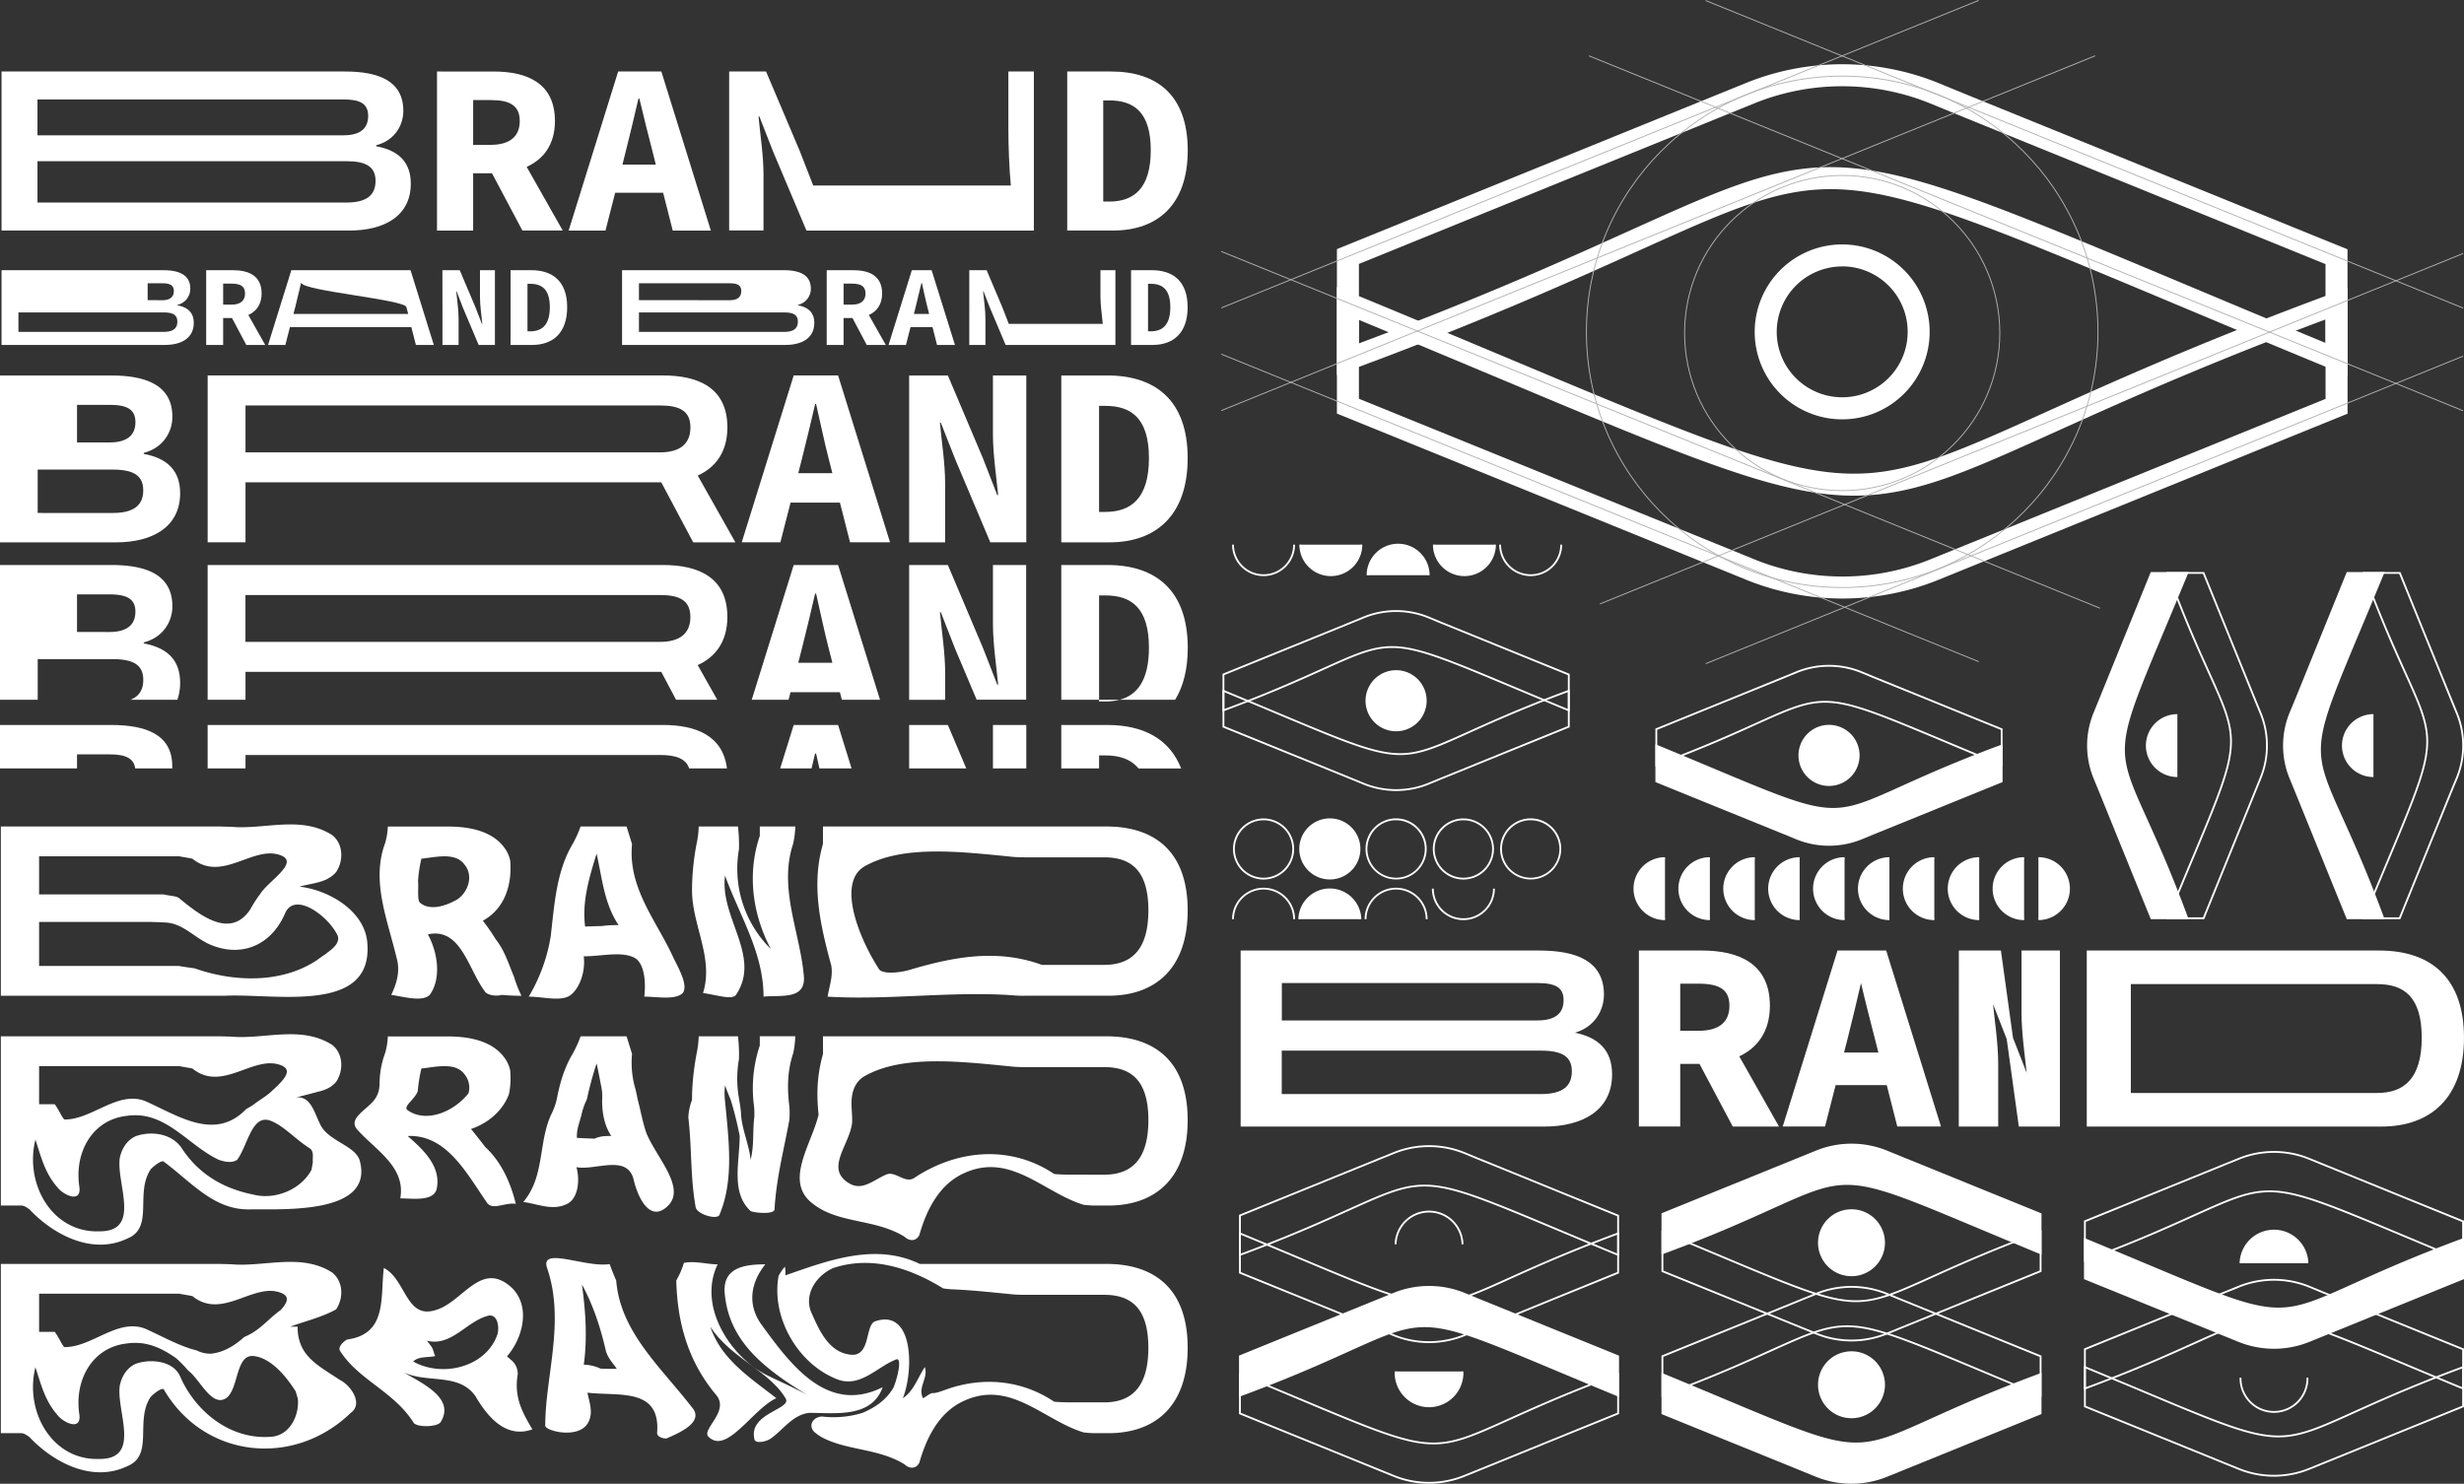 <svg xmlns="http://www.w3.org/2000/svg" viewBox="0 0 1343.58 809.24"><rect x="0" y="0" width="1343.58" height="809.24" fill="#333333" stroke="none"/><title>branding0</title><g id="Capa_2" data-name="Capa 2"><g id="Branding"><path d="M677,518.92h162.3c19.74,0,34.8,5.4,34.8,23.53,0,8.53-5.08,17.62-16.24,20.54v.58c13.57,2.5,20.69,9.66,20.69,22.36,0,19.34-15.85,28-36.54,28H677Zm161.31,38.13c10.43,0,14.79-4.4,14.79-11.58s-4.64-9.82-14.63-9.82h-140v21.4Zm2,40.15c11.7,0,17.29-4.24,17.29-12.9,0-8.34-5.47-11.78-17.29-11.78H698.42V597.2Z" fill="#fff" stroke="#fff" stroke-miterlimit="10"/><path d="M947.7,575.9c10.12-4.54,16.89-13.41,16.89-27.38,0-22.6-16.53-29.61-36.66-29.61H894.16v95H915.7V579.74H927l18.15,34.19h24.06Zm-32-39.9h10.49c11.26,0,17.34,3.12,17.34,12.52s-6.08,14.17-17.34,14.17H915.7Z" fill="#fff" stroke="#fff" stroke-miterlimit="10"/><path d="M1028.14,518.91h-25.8l-29.57,95h22l5.79-22.6h28.64l5.75,22.6h22.76Zm-23.25,55.65,2.23-8.75c2.39-9.48,5.06-20.62,7.37-30.62h.56c2.31,10,5.19,21.14,7.62,30.62l2.23,8.75Z" fill="#fff" stroke="#fff" stroke-miterlimit="10"/><path d="M1068.63,518.92h22l6.54,47.23,8.14,20.88h.5c-1-10-3-23.32-3-34.53V518.92h19.93v95h-21.47l-6.55-47.33-8.13-20.78h-.5c1,10.51,3,23.24,3,34.41v33.7h-20.5Z" fill="#fff" stroke="#fff" stroke-miterlimit="10"/><path d="M1138.38,518.92h159c27.56,0,45.69,14.43,45.69,47.06s-18.13,47.94-44.48,47.94H1138.38Zm157.82,77.69c14.78,0,24.83-7.9,24.83-30.63s-10-29.75-24.83-29.75H1161.41v60.38Z" fill="#fff" stroke="#fff" stroke-miterlimit="10"/><path d="M1073.37,58.48,1274.06,140v56C919.11,49.59,1049.66,79.74,735,195.92v-56L933.29,59.36l20.89-8.48a133.61,133.61,0,0,1,100.65,0Z" fill="none" stroke="#fff" stroke-miterlimit="10" stroke-width="12"/><path d="M935.66,303,735,221.51v-56c355,146.41,224.4,116.26,539.09.08v56l-198.32,80.55-20.89,8.48a133.58,133.58,0,0,1-100.64-.05Z" fill="none" stroke="#fff" stroke-miterlimit="10" stroke-width="12"/><path d="M1004.52,145.28A35.7,35.7,0,1,1,968.82,181a35.73,35.73,0,0,1,35.7-35.69m0-12A47.7,47.7,0,1,0,1052.21,181a47.7,47.7,0,0,0-47.69-47.69Z" fill="#fff"/><path d="M785.32,339.39l70.11,28.48v19.56c-124-51.15-78.39-40.61-188.32,0V367.84l69.28-28.14,7.3-3a46.7,46.7,0,0,1,35.16,0Z" fill="none" stroke="#fff" stroke-miterlimit="10"/><path d="M737.22,424.82l-70.11-28.48V376.78c124,51.15,78.39,40.61,188.32,0v19.56l-69.28,28.14-7.3,3a46.68,46.68,0,0,1-35.15,0Z" fill="none" stroke="#fff" stroke-miterlimit="10"/><circle cx="761.27" cy="382.18" r="16.16" fill="#fff"/><path d="M761.27,366.52a15.66,15.66,0,1,1-15.66,15.66,15.68,15.68,0,0,1,15.66-15.66m0-1a16.66,16.66,0,1,0,16.66,16.66,16.66,16.66,0,0,0-16.66-16.66Z" fill="#fff"/><path d="M761.27,447.38A15.66,15.66,0,1,1,745.61,463a15.68,15.68,0,0,1,15.66-15.66m0-1A16.66,16.66,0,1,0,777.93,463a16.66,16.66,0,0,0-16.66-16.66Z" fill="#fff"/><path d="M798,447.38A15.66,15.66,0,1,1,782.3,463,15.68,15.68,0,0,1,798,447.38m0-1A16.66,16.66,0,1,0,814.62,463,16.66,16.66,0,0,0,798,446.38Z" fill="#fff"/><path d="M834.65,447.38A15.66,15.66,0,1,1,819,463a15.68,15.68,0,0,1,15.66-15.66m0-1A16.66,16.66,0,1,0,851.31,463a16.66,16.66,0,0,0-16.66-16.66Z" fill="#fff"/><circle cx="725.14" cy="463.04" r="16.16" fill="#fff"/><path d="M725.14,447.38A15.66,15.66,0,1,1,709.47,463a15.68,15.68,0,0,1,15.67-15.66m0-1A16.66,16.66,0,1,0,741.8,463a16.66,16.66,0,0,0-16.66-16.66Z" fill="#fff"/><path d="M689,447.38A15.66,15.66,0,1,1,673.34,463,15.68,15.68,0,0,1,689,447.38m0-1A16.66,16.66,0,1,0,705.66,463,16.66,16.66,0,0,0,689,446.38Z" fill="#fff"/><path d="M744.61,501.33a16.66,16.66,0,1,1,33.32,0" fill="none" stroke="#fff" stroke-miterlimit="10"/><path d="M814.62,484.67a16.66,16.66,0,1,1-33.32,0" fill="none" stroke="#fff" stroke-miterlimit="10"/><path d="M708.47,501.33a16.67,16.67,0,0,1,33.33,0" fill="#fff" stroke="#fff" stroke-miterlimit="10"/><path d="M672.34,501.33a16.66,16.66,0,1,1,33.32,0" fill="none" stroke="#fff" stroke-miterlimit="10"/><path d="M745.72,313.71a16.66,16.66,0,0,1,33.32,0" fill="#fff" stroke="#fff" stroke-miterlimit="10"/><path d="M742.35,297.05a16.66,16.66,0,1,1-33.32,0" fill="#fff" stroke="#fff" stroke-miterlimit="10"/><path d="M705.66,297.05a16.66,16.66,0,1,1-33.32,0" fill="none" stroke="#fff" stroke-miterlimit="10"/><path d="M815.18,297.05a16.66,16.66,0,1,1-33.32,0" fill="#fff" stroke="#fff" stroke-miterlimit="10"/><path d="M851.31,297.05a16.66,16.66,0,0,1-33.32,0" fill="none" stroke="#fff" stroke-miterlimit="10"/><path d="M1021.37,369.25l70.11,28.48v19.56c-124-51.15-78.39-40.61-188.32,0V397.7l69.28-28.14,7.3-3a46.7,46.7,0,0,1,35.16,0Z" fill="none" stroke="#fff" stroke-miterlimit="10"/><path d="M973.27,454.68,903.16,426.2V406.64c124,51.15,78.39,40.61,188.32,0v19.56l-69.28,28.14-7.3,3a46.68,46.68,0,0,1-35.15,0Z" fill="#fff" stroke="#fff" stroke-miterlimit="10"/><circle cx="997.32" cy="412.04" r="16.16" fill="#fff"/><path d="M997.32,396.38A15.66,15.66,0,1,1,981.66,412a15.68,15.68,0,0,1,15.66-15.66m0-1A16.66,16.66,0,1,0,1014,412a16.66,16.66,0,0,0-16.66-16.66Z" fill="#fff"/><path d="M1230.07,430.69l-28.48,70.11H1182c51.15-124,40.61-78.39,0-188.32h19.56l28.14,69.28,3,7.3a46.68,46.68,0,0,1,0,35.15Z" fill="none" stroke="#fff" stroke-miterlimit="10"/><path d="M1144.64,382.59l28.48-70.11h19.56c-51.14,124-40.61,78.39,0,188.32h-19.56L1145,431.52l-3-7.3a46.66,46.66,0,0,1,0-35.16Z" fill="#fff" stroke="#fff" stroke-miterlimit="10"/><path d="M1187.28,423.3a16.66,16.66,0,0,1,0-33.32" fill="#fff" stroke="#fff" stroke-miterlimit="10"/><path d="M1337,430.69l-28.48,70.11H1289c51.15-124,40.62-78.39,0-188.32h19.57l28.13,69.28,3,7.3a46.68,46.68,0,0,1,0,35.15Z" fill="none" stroke="#fff" stroke-miterlimit="10"/><path d="M1251.56,382.59,1280,312.48h19.56c-51.14,124-40.61,78.39,0,188.32H1280l-28.14-69.28-3-7.3a46.66,46.66,0,0,1,0-35.16Z" fill="#fff" stroke="#fff" stroke-miterlimit="10"/><path d="M1294.2,423.3a16.66,16.66,0,0,1,0-33.32" fill="#fff" stroke="#fff" stroke-miterlimit="10"/><path d="M805.56,631.77,882.33,663v21.42c-135.77-56-85.83-44.47-206.21,0V662.92L752,632.1l8-3.24a51.09,51.09,0,0,1,38.5,0Z" fill="none" stroke="#fff" stroke-miterlimit="10"/><path d="M752.89,725.31l-76.77-31.18V672.71c135.78,56,85.84,44.47,206.21,0v21.42L806.47,725l-8,3.24a51.14,51.14,0,0,1-38.5,0Z" fill="none" stroke="#fff" stroke-miterlimit="10"/><path d="M761,678.62a18.25,18.25,0,0,1,36.49,0" fill="none" stroke="#fff" stroke-miterlimit="10"/><path d="M1035.94,630.93l76.76,31.19v21.42c-135.77-56-85.83-44.47-206.21,0V662.08l75.86-30.81,8-3.24a51,51,0,0,1,38.5,0Z" fill="#fff" stroke="#fff" stroke-miterlimit="10"/><path d="M983.26,724.48,906.49,693.3V671.87c135.78,56,85.84,44.48,206.21,0v21.42l-75.86,30.81-8,3.25a51.14,51.14,0,0,1-38.5,0Z" fill="none" stroke="#fff" stroke-miterlimit="10"/><circle cx="1009.6" cy="677.79" r="17.74" fill="#fff"/><path d="M1009.6,660.54a17.25,17.25,0,1,1-17.25,17.25,17.26,17.26,0,0,1,17.25-17.25m0-1a18.25,18.25,0,1,0,18.24,18.25,18.25,18.25,0,0,0-18.24-18.25Z" fill="#fff"/><path d="M1266.31,634.93l76.77,31.19v21.42c-135.78-56-85.84-44.47-206.22,0V666.08l75.86-30.81,8-3.24a51,51,0,0,1,38.49,0Z" fill="none" stroke="#fff" stroke-miterlimit="10"/><path d="M1213.63,728.48l-76.77-31.18V675.87c135.78,56,85.84,44.48,206.22,0v21.42l-75.87,30.81-8,3.25a51.14,51.14,0,0,1-38.5,0Z" fill="#fff" stroke="#fff" stroke-miterlimit="10"/><path d="M1221.72,689a18.25,18.25,0,0,1,36.49,0" fill="#fff" stroke="#fff" stroke-miterlimit="10"/><path d="M1213.63,798.24l-76.77-31.18V745.63c135.78,56,85.84,44.48,206.22,0v21.42l-75.87,30.81-8,3.25a51.14,51.14,0,0,1-38.5,0Z" fill="none" stroke="#fff" stroke-miterlimit="10"/><path d="M1266.31,704.7l76.77,31.18V757.3c-135.78-56-85.84-44.47-206.22,0V735.84L1212.72,705l8-3.24a51.07,51.07,0,0,1,38.49,0Z" fill="none" stroke="#fff" stroke-miterlimit="10"/><path d="M1258.21,751.38a18.25,18.25,0,1,1-36.49,0" fill="none" stroke="#fff" stroke-miterlimit="10"/><path d="M983.26,802.07l-76.77-31.18V749.47c135.78,56,85.84,44.47,206.21,0v21.42l-75.86,30.82-8,3.24a51.09,51.09,0,0,1-38.5,0Z" fill="#fff" stroke="#fff" stroke-miterlimit="10"/><path d="M1035.94,708.53l76.76,31.18v21.42c-135.77-56-85.83-44.47-206.21,0V739.68l75.86-30.82,8-3.24a51.14,51.14,0,0,1,38.5,0Z" fill="none" stroke="#fff" stroke-miterlimit="10"/><circle cx="1009.6" cy="755.22" r="17.74" fill="#fff"/><path d="M1009.6,738a17.25,17.25,0,1,1-17.25,17.25A17.26,17.26,0,0,1,1009.6,738m0-1a18.25,18.25,0,1,0,18.24,18.25A18.25,18.25,0,0,0,1009.6,737Z" fill="#fff"/><path d="M752.89,802.07l-76.77-31.18V749.47c135.78,56,85.84,44.47,206.21,0v21.42l-75.86,30.82-8,3.24a51.09,51.09,0,0,1-38.5,0Z" fill="none" stroke="#fff" stroke-miterlimit="10"/><path d="M805.56,708.53l76.77,31.18v21.42c-135.77-56-85.83-44.47-206.21,0V739.68L752,708.86l8-3.24a51.14,51.14,0,0,1,38.5,0Z" fill="#fff" stroke="#fff" stroke-miterlimit="10"/><path d="M797.47,748A18.25,18.25,0,1,1,761,748" fill="#fff" stroke="#fff" stroke-miterlimit="10"/><circle cx="1004.52" cy="180.97" r="139.47" fill="none" stroke="#b2b2b2" stroke-miterlimit="10" stroke-width="0.5"/><line x1="665.96" y1="167.93" x2="1078.91" y2="0.23" fill="#fff" stroke="#b2b2b2" stroke-miterlimit="10" stroke-width="0.5"/><line x1="665.96" y1="223.93" x2="1142.45" y2="30.43" fill="#fff" stroke="#b2b2b2" stroke-miterlimit="10" stroke-width="0.5"/><line x1="1343.08" y1="168.01" x2="930.12" y2="0.32" fill="#fff" stroke="#b2b2b2" stroke-miterlimit="10" stroke-width="0.5"/><line x1="1343.08" y1="224.01" x2="866.38" y2="30.43" fill="#fff" stroke="#b2b2b2" stroke-miterlimit="10" stroke-width="0.5"/><line x1="1343.08" y1="194.25" x2="930.12" y2="361.95" fill="#fff" stroke="#b2b2b2" stroke-miterlimit="10" stroke-width="0.5"/><line x1="1343.08" y1="138.25" x2="872.44" y2="329.37" fill="#fff" stroke="#b2b2b2" stroke-miterlimit="10" stroke-width="0.5"/><line x1="665.96" y1="193.15" x2="1078.91" y2="360.85" fill="#fff" stroke="#b2b2b2" stroke-miterlimit="10" stroke-width="0.5"/><line x1="665.96" y1="137.15" x2="1145.09" y2="331.72" fill="#fff" stroke="#b2b2b2" stroke-miterlimit="10" stroke-width="0.5"/><circle cx="1004.52" cy="181.64" r="85.94" fill="none" stroke="#b2b2b2" stroke-miterlimit="10" stroke-width="0.5"/><path d="M.84,39H188.15c18,0,31.78,4.94,31.78,21.49,0,7.79-4.64,16.09-14.83,18.75v.53C217.49,82,224,88.58,224,100.17c0,17.66-14.47,25.56-33.37,25.56H.84ZM187.24,73.8c9.54,0,13.51-4,13.51-10.57s-4.23-9-13.36-9H20.44V73.8ZM189,110.46c10.68,0,15.78-3.87,15.78-11.78,0-7.61-5-10.76-15.78-10.76H20.44v22.54Z" fill="#fff"/><path d="M287.18,91c9.24-4.14,15.42-12.24,15.42-25,0-20.64-15.09-27-33.47-27H238.29v86.77H258V94.52h10.28l16.57,31.22h22ZM258,54.58h9.58c10.28,0,15.83,2.85,15.83,11.43S277.82,79,267.54,79H258Z" fill="#fff"/><path d="M360.63,39H337.07l-27,86.77h20.08l5.29-20.64h26.15l5.25,20.64h20.78ZM339.4,89.79l2-8c2.18-8.65,4.62-18.82,6.73-28h.52c2.11,9.14,4.73,19.31,6.95,28l2,8Z" fill="#fff"/><path d="M397.6,39h20.12L436,82.11l7.43,19.07H551.2c-.88-9.14-1.35-21.29-1.35-31.54V39h13.9v86.75h-124L421.49,82.51l-7.42-19h-.46c.88,9.59,2.71,21.22,2.71,31.42v30.77H397.6Z" fill="#fff"/><path d="M581.94,39h24c25.17,0,41.72,13.18,41.72,43S631.07,125.73,607,125.73H581.94Zm22.88,70.94c13.49,0,22.67-7.21,22.67-28s-9.18-27.17-22.67-27.17h-3.25v55.13Z" fill="#fff"/><path d="M.84,147.36h88c8.47,0,14.93,2.32,14.93,10.1a9,9,0,0,1-7,8.81v.25c5.83,1.08,8.88,4.15,8.88,9.6,0,8.3-6.8,12-15.68,12H.84Zm87.6,16.37c4.48,0,6.35-1.9,6.35-5s-2-4.22-6.28-4.22h-8v9.19ZM89.28,181c5,0,7.42-1.82,7.42-5.53s-2.34-5.06-7.42-5.06H10.05V181Z" fill="#fff"/><path d="M135.41,171.81c4.34-1.95,7.25-5.75,7.25-11.75,0-9.7-7.09-12.7-15.73-12.7h-14.5v40.77h9.25V173.46h4.83l7.79,14.67h10.32Zm-13.73-17.12h4.5c4.83,0,7.44,1.34,7.44,5.37s-2.61,6.09-7.44,6.09h-4.5Z" fill="#fff"/><path d="M223.86,147.36h-65l-12.69,40.77h9.44l2.48-9.7h66.22l2.47,9.7h9.77ZM160,171.24l1-3.76c1-4.06,2.17-8.84,3.16-13.14h.24c1,4.3,56.16,9.08,57.2,13.14l1,3.76Z" fill="#fff"/><path d="M241.24,147.36h9.45l8.58,20.27,3.49,9H263c-.42-4.29-1.28-10-1.28-14.82V147.36h8.15v40.77H261l-8.58-20.31L249,158.9h-.21c.41,4.51,1.27,10,1.27,14.77v14.46h-8.79Z" fill="#fff"/><path d="M278.4,147.36h11.26c11.83,0,19.61,6.19,19.61,20.2s-7.78,20.57-19.09,20.57H278.4Zm10.75,33.34c6.34,0,10.66-3.39,10.66-13.14s-4.32-12.77-10.66-12.77h-1.52V180.7Z" fill="#fff"/><path d="M339.2,147.36h88c8.48,0,14.94,2.32,14.94,10.1a9,9,0,0,1-7,8.81v.25c5.83,1.08,8.88,4.15,8.88,9.6,0,8.3-6.8,12-15.68,12H339.2Zm58.65,16.37c4.48,0,6.35-1.9,6.35-5s-2-4.22-6.28-4.22H348.41v9.19ZM427.64,181c5,0,7.42-1.82,7.42-5.53s-2.35-5.06-7.42-5.06H348.41V181Z" fill="#fff"/><path d="M473.77,171.81c4.34-1.95,7.24-5.75,7.24-11.75,0-9.7-7.09-12.7-15.73-12.7H450.79v40.77H460V173.46h4.84l7.78,14.67H483ZM460,154.69h4.51c4.83,0,7.44,1.34,7.44,5.37s-2.61,6.09-7.44,6.09H460Z" fill="#fff"/><path d="M508,147.36H497.21l-12.69,40.77H494l2.49-9.7h12l2.46,9.7h9.77Zm-9.67,23.88.95-3.76c1-4.06,2.18-8.84,3.17-13.14h.24c1,4.3,1.93,9.08,3,13.14l.95,3.76Z" fill="#fff"/><path d="M528.54,147.36H538l8.58,20.27,3.49,9h51.26c-.41-4.29-1.27-10-1.27-14.82V147.36h8.15v40.77H548.35l-8.58-20.31-3.49-8.92h-.22c.42,4.51,1.28,10,1.28,14.77v14.46h-8.8Z" fill="#fff"/><path d="M616.75,147.36H628c11.83,0,19.6,6.19,19.6,20.2s-7.77,20.57-19.08,20.57H616.75Zm10.76,33.34c6.34,0,10.65-3.39,10.65-13.14s-4.31-12.77-10.65-12.77H626V180.7Z" fill="#fff"/><path d="M0,204.78H60.62C79.54,204.78,94,210,94,227.32,94,235.49,89.1,244.2,78.4,247v.56c13,2.4,19.83,9.26,19.83,21.43,0,18.52-15.18,26.81-35,26.81H0Zm59.67,36.53c10,0,14.18-4.22,14.18-11.09s-4.45-9.42-14-9.42H42v20.51Zm1.88,38.46c11.2,0,16.56-4.06,16.56-12.36,0-8-5.24-11.29-16.56-11.29h-41v23.65Z" fill="#fff"/><path d="M380.45,259.36c9.7-4.35,16.18-12.84,16.18-26.23,0-21.65-15.83-28.36-35.12-28.36H113.23v91h20.64V263.05H360.58L378,295.8H401ZM133.87,221.14h226c10.79,0,16.61,3,16.61,12s-5.82,13.58-16.61,13.58h-226Z" fill="#fff"/><path d="M457,204.77H432.79l-28.33,91h21.07l5.55-21.66H458l5.51,21.66h21.81Zm-21.71,53.31,2.13-8.38c2.29-9.08,4.85-19.75,7.06-29.34H445c2.22,9.59,4.41,20.26,6.74,29.34l2.14,8.38Z" fill="#fff"/><path d="M495.74,204.78h21.12L536,250l7.79,20h.48c-.92-9.58-2.84-22.34-2.84-33.09V204.78h18.19v91H540l-19.15-45.35L513,230.54h-.48c.92,10.06,2.84,22.26,2.84,33v32.28H495.74Z" fill="#fff"/><path d="M578.71,204.78h25.14c26.41,0,43.77,13.82,43.77,45.09s-17.36,45.92-42.6,45.92H578.71Zm24,74.42c14.16,0,23.79-7.56,23.79-29.33s-9.63-28.51-23.79-28.51h-3.4V279.2Z" fill="#fff"/><path d="M78.4,350.93v-.56C89.09,347.58,94,338.87,94,330.7c0-17.37-14.42-22.55-33.34-22.55H0v73.51H20.56V359.5h41c11.33,0,16.56,3.3,16.56,11.29,0,5.41-2.27,9-7,10.87H96.71a27.56,27.56,0,0,0,1.51-9.3C98.22,360.19,91.41,353.33,78.4,350.93Zm-18.73-6.24H42V324.18H59.83c9.57,0,14,2.62,14,9.42S69.67,344.69,59.67,344.69Z" fill="#fff"/><path d="M396.62,336.51c0-21.65-15.83-28.36-35.11-28.36H113.22v73.51h20.65V366.43H360.58l8.08,15.23h22.46l-10.68-18.92C390.14,358.39,396.62,349.9,396.62,336.51Zm-36.78,13.58h-226V324.52h226c10.79,0,16.61,3,16.61,12S370.63,350.09,359.84,350.09Z" fill="#fff"/><path d="M457,308.15H432.79l-22.88,73.51H430l1.06-4.14H458l1.05,4.14h20.81Zm-21.72,53.31,2.14-8.38c2.29-9.08,4.85-19.75,7.06-29.34H445c2.21,9.59,4.41,20.26,6.74,29.34l2.13,8.38Z" fill="#fff"/><path d="M541.44,308.15v32.17c0,10.75,1.92,23.51,2.84,33.09h-.48l-7.79-20-19.15-45.25H495.74v73.51h19.64V366.89c0-10.71-1.92-22.91-2.84-33H513l7.79,19.9,11.76,27.84h27V308.15Z" fill="#fff"/><path d="M603.85,308.15H578.7v73.51h20.61V324.74h3.4c14.16,0,23.79,6.77,23.79,28.51,0,17.52-6.24,25.84-16,28.41h30.27c4.43-7.17,6.9-16.61,6.9-28.41C647.62,322,630.26,308.15,603.85,308.15Z" fill="#fff"/><path d="M60.62,395.4H0v23.7H42v-7.67H59.83c8.7,0,13.16,2.16,13.9,7.67h20.2c0-.38,0-.77,0-1.15C94,400.58,79.54,395.4,60.62,395.4Z" fill="#fff"/><path d="M361.51,395.4H113.22v23.7h20.65v-7.33h226c8.65,0,14.11,1.92,15.93,7.33h20.59C394.21,401.13,379.33,395.4,361.51,395.4Z" fill="#fff"/><path d="M457,395.4H432.79l-7.38,23.7h17.13c.65-2.75,1.28-5.47,1.89-8.11H445c.61,2.64,1.21,5.36,1.82,8.11h17.53Z" fill="#fff"/><path d="M516.86,395.4H495.74v23.7h31.15Zm24.58,0v23.7h18.18V395.4Z" fill="#fff"/><path d="M603.85,395.4H578.7v23.7h20.61V412h3.4c7.6,0,13.89,1.95,18.08,7.11h23.27C637.69,402.82,623.2,395.4,603.85,395.4Z" fill="#fff"/><path d="M.46,450.77H119.74c2.13.07,4.36.1,6.4.17,18.17,1.63,38.17-6.37,55.17,4.63,6,5,6,14,2,20-5,6-13,6-20,8,17,2,36,14,37,31,3,39-51,27-78.27,28.54l-8,0H.46ZM142,487.42c4.27-6.85,21.27-16.85,11.27-20.85-15-6-32,15-48.39,1.75-2.27-.49-4.76-.81-7.11-1.3H21.32v20.79H89.25c3.06.76,6.06.76,8.06,1.76,11,9,28,23,39.08,6.54A70.19,70.19,0,0,1,142,487.42Zm36,32.53c3.26-2.38,7.26-5.38,6.26-9.38-5-11-24-25-29-12-8,18-25,24-42,16-8-4-14-11-23-11.43-2.5-.13-5-.21-7.44-.3H21.32v24H97.56c3,.57,5.75.85,8.6,1.3,21.15,7.45,47.15,8.45,66.62-4.46C176.27,521.14,178.05,520,178.05,520Z" fill="#fff"/><path d="M263.29,502.15c12-6.58,16-19.58,14.92-32.8a18,18,0,0,0-3.18-7c-6.21-8.53-17.69-11.55-30.73-11.55H211.48a37.79,37.79,0,0,1-1.5,9.11c-7.67,20.7,1.33,41.7,6.33,62.7,2,7,0,14-3,20,7,1,17,4,21,0,6-8,5-22-1-33,18-4,22,19,31,31,1,2,6,3,9.23,2,5,.5,10.82.5,10.82.5a65.47,65.47,0,0,1-4.07-10.37c-3-7.13-5-14.13-10-20.48A108.67,108.67,0,0,0,263.29,502.15Zm-33.5-33.82c7.52-.76,18.52-3.76,23.52,3.24,5,6,2,15-4,19-7,4-15,6-20,2-2-1-1-8-1.34-12A69.35,69.35,0,0,1,229.79,468.33Z" fill="#fff"/><path d="M341.65,450.76H316.59a61.25,61.25,0,0,1-4.53,9.88c-8.75,14.93-9.75,32.93-11.75,49.93a93.33,93.33,0,0,1-12,33c8,0,18,3,23-1s8-13,7-21c10,0,21-3,28,1,5,3,6,13,5,21,7,0,17,2,21-2,3-4-2-13-5-19-9-20-25-38-22.67-62.21Zm-22.6,54.57c-1.74-13.76,2.26-26.76,6.26-39.76,3,13,4,27,12,39a56.73,56.73,0,0,0-9.07.49C323.6,505.17,319.05,505.33,319.05,505.33Z" fill="#fff"/><path d="M381,450.77H402.4a86,86,0,0,1,.55,12.42,61.46,61.46,0,0,0,17.36,54.38c-10-19-13-41-6-61.71v-5.09h19.36a51.71,51.71,0,0,1-1.15,9.33c-8.17,24.47,3.83,48.47,5.83,72.47,1,13-13,10-22,11,0-24-13-44-21-66-3,23,20,44,6,65-2,3-11,0-18-1,6-19-6-37-6-56A136.86,136.86,0,0,1,379.88,460,52.45,52.45,0,0,0,381,450.77Z" fill="#fff"/><path d="M448.76,450.77H603.24c26.78,0,44.38,14,44.38,45.72s-17.6,46.58-43.2,46.58H559a61.3,61.3,0,0,1-7.43-.29c-33.29-2.21-67.29,2.79-100.29.79,1-6,3-11,2-17-6-22-11-44-4.55-66.2Zm153.32,75.47c14.36,0,24.12-7.67,24.12-29.75s-9.76-28.9-24.12-28.9H560.65c-2.56,0-5.17,0-8.13-.24-28.21-2.78-60.21-6.78-81.21,5.22-15,9-3,39,8,56,2,3,12,2,18,0,24-7,47-11,70.82-2.33h34Z" fill="#fff"/><path d="M.46,565.2H119.74c2.13.07,4.36.11,6.4.17C144.31,567,164.31,559,181.31,570c6,5,6,14,2,20-2.5,3-5.75,4.5-10,5.46-4,1.1-8,2.1-12,3.1,8-1,10,8,13,14,4,10,20,12,22,21,7,28-39,26-59,26-20,1-32-14-48-26-1-1-5,2-7,4-9,13,2,32-13,38-19,9-40-2-53.15-15.87-1.94-1.53-3.45-2.2-4.61-2.2H.46Zm137.76,37.28c2.52-2,5.91-4,8.55-6.11,2.28-2.06,4.49-4.08,6.26-6,3.53-3.85,5.28-7.35.28-9.35-15-6-32,15-48.39,1.75-2.27-.49-4.76-.82-7.11-1.31H21.32v20.8h8.54c2.45,3.32,4.45,8.32,5.45,8.32,15,0,29-16,44-10,18,8,38,22,55,4.23A37.82,37.82,0,0,0,138.22,602.48Zm32.38,31.25c-.29-2.16.71-5.16-1.29-7.16-8-5-14-12-21-15-11-5-13,13-19,21-3,2-7,1-10,0-17-8-29-27-50-24-19,2-29,20-26,39,1,9-9,4-12,0-7-8-9-17-12-26-6,24,9,51,35,50,23,0,9-26,11-40,1-5,4-10,9-12,9-3,20-1,25,7,10,15,24,22,39,25,12,3,26-3,31.54-13.56C170.39,635.15,170.6,633.73,170.6,633.73Z" fill="#fff"/><path d="M256.83,615.75c9.48-3.18,17.48-10.18,20.68-19a42.73,42.73,0,0,0,.82-6.35,48.16,48.16,0,0,0-.12-6.57,18,18,0,0,0-3.18-7c-6.21-8.52-17.69-11.55-30.73-11.55H211.48a37.9,37.9,0,0,1-1.5,9.12A48.52,48.52,0,0,0,207,589.88c-.08,2.61-.11,5.24-1.64,8-3.08,6.71-17.08,11.71-10.08,18.71,10,11,26,20,23,37,7,0,19,2,20-6,2-12-8-21-16-28,21-1,32,20,43,36,3,5,10,0,16,1-3-12-8-23-16.79-31.12C260,619.55,256.83,615.75,256.83,615.75Zm-27-33c7.52-.75,18.52-3.75,23.52,3.25a11.38,11.38,0,0,1,2.13,10.25c-8.13,10.31-23.13,16.31-33.13,9.31-3-2,4-6,5.45-10.51A83.11,83.11,0,0,1,229.79,582.76Z" fill="#fff"/><path d="M341.65,565.19H316.59a61.25,61.25,0,0,1-4.53,9.88c-4.37,7.47-6.81,15.7-8.4,24.19a35.19,35.19,0,0,1-2.73,7.83c-7.62,15.48-3.62,34.48-15.62,48.48,8,1,16,5,24,1,6-3,7-13,5-20,10,2,27-7,31,6,3,13,10,24,19,15,10-10-7-27-12-40-2-6-3-12-4.6-17.93a77.84,77.84,0,0,0-1.78-7.73,51.15,51.15,0,0,1-1.29-17.12ZM314.58,620.6c-.27-5,1.73-9,2.69-13.49A36.55,36.55,0,0,1,320,599.6,191.08,191.08,0,0,1,325.31,580c1,4.33,1.78,8.77,2.67,13.22a27.25,27.25,0,0,1,.35,6.83c0,6.51,1,13.51,5,19.51-3,0-6,0-9.1,1.46C319.38,620.89,314.58,620.6,314.58,620.6Z" fill="#fff"/><path d="M381,565.2H402.4a86,86,0,0,1,.55,12.42,60.87,60.87,0,0,0-.23,20c.51,3.25,1.12,6.37,1.31,9.2.28,8.7,4.28,16.7,5.28,25.7,2-8,1-15,2-23.16a39.08,39.08,0,0,0-.35-7.62,73.59,73.59,0,0,1,3.34-31.49v-5.1h19.36a51.71,51.71,0,0,1-1.15,9.33c-3.07,9.18-3.29,18.29-2.27,27.36a41.6,41.6,0,0,1,.17,9.06c-3.07,16.62-7.07,31.62-8.07,48.62,0,3-11,2-13,1-11-10-6-27-6-41a195.67,195.67,0,0,0-4.8-19.4c-1.12-2.7-2.2-5.41-3.2-8.16a35.8,35.8,0,0,0,0,8.53c2,21,5,43-3,62-1,3-12,0-13-4-3-17-2-32-4-49a29.94,29.94,0,0,1,2-9.56c0-2.25.07-4.44.18-6.59a150.69,150.69,0,0,1,2.39-19A52.45,52.45,0,0,0,381,565.2Z" fill="#fff"/><path d="M448.76,565.2H603.24c26.78,0,44.38,14,44.38,45.73S630,657.5,604.42,657.5h-6.1a53.36,53.36,0,0,1-7.45-.41c-21.56-6.52-39.56-28.52-64.56-17.52-14,6-21,20-25,34-2,4-6,3-8,1-16-10-36-7-50-18-16-12-1-32,3.06-48.59-.3-2.76-.5-5.51-.59-8.27a79.76,79.76,0,0,1,3-24.91Zm153.32,75.48c14.36,0,24.12-7.67,24.12-29.75S616.44,582,602.08,582H560.65c-2.56,0-5.17,0-8.13-.23C524.31,579,492.31,575,471.31,587c-5,3-7,8.33-7,14.74,0,3.2.45,6.67.36,10.47-1.33,12.35-15.33,25.35-1.33,33.35,7,4,13-2,20-5,5-2,10,5,15,2,24-16,53-18,76.53-2.25,4.26.36,7.92.36,11.18.36Z" fill="#fff"/><path d="M.46,689.34H119.74c2.13.07,4.36.11,6.4.18,18.17,1.63,38.17-6.37,55.17,4.63a13.51,13.51,0,0,1,4.75,9.62,16.61,16.61,0,0,1-2.79,10.37c-8,4.43-17,6.43-25,9.43h4c0,16,11,21,23,29,6,3,13,13,6,18-31,30-80,25-102-12.85-1-1-5,2-7,4-9,13,2,32-13,38-19,9-40-2-53.15-15.87-1.94-1.53-3.45-2.2-4.61-2.2H.46Zm136.9,37.78c5.95-3.55,9.95-8.55,15.67-12.61,3.53-3.86,5.28-7.36.28-9.36-15-6-32,15-48.39,1.75-2.27-.49-4.76-.82-7.11-1.31H21.32v20.8h8.54c2.45,3.33,4.45,8.33,5.45,8.33,15,0,29-16,44-10,9,4,18.5,9.5,27.88,11.78a16.7,16.7,0,0,0,7.81,1.81c7.31-.74,13.31-4.74,18.17-9.09A42.85,42.85,0,0,0,137.36,727.12Zm23.89,31.76c-5.94-9.31-13.94-18.31-22.94-19.31-10-1-8,18-15,23-8,5-14-10-20.77-15.14a58.85,58.85,0,0,0-6.73-6.84c-7.75-5.37-16-9.37-26.5-7.87-19,2-29,20-26,39,1,9-9,4-12,0-7-8-9-17-12-26-6,24,9,51,35,50,23,0,9-26,11-40,1-5,4-10,9-12a25.5,25.5,0,0,1,14-.63c4.5,1.13,8.5,3.63,10.37,8.64,8.63,18.84,27.63,33.84,49.63,31.84,10-1,15-12,14.1-20.74C161.6,760.2,161.25,758.88,161.25,758.88Z" fill="#fff"/><path d="M276.44,739.78c8.87-10.21,12.87-27.21,2.87-37.21-17-16-27,8-42,12-16,5-16-17-28-23-2,16,2,36-20,39-2,1-5,4-4,6,10,16,29,22,40,39,1,3,13,3,15,0,8-13-10-21-20-27,13,6,30,0,39,13,7,12,17,23,31,18-6-10-10-18-8-30a9.65,9.65,0,0,0-4.16-8.28A17.58,17.58,0,0,0,276.44,739.78Zm-43.69-8.56c13.56,3.35,21.56-10.65,33.56-13.65,5-1,6,6,5,10-6,18-30,24-46,15,3-3,8-2,12-3-1-2-1-4-2.46-5.67C233.74,732.37,232.75,731.22,232.75,731.22Z" fill="#fff"/><path d="M332.45,689.42c-13.14,2.15-38.14-9.85-34.14,2.15,10,29-1,59-1,86,0,3,20,8,24-3,2-5,0-10-1-15,17,2,40-3,38,22,0,2,3,3,5,3,7-3,21-9,14-17-17-22-39-41-41.3-69.13C333.61,692.91,332.45,689.42,332.45,689.42ZM318.33,744.3c2-14.73,1-28.73-1-43.73,6,11,10,23,13,36,1,4,4,7,6,10-3,0-6,0-8.9-.14A22.47,22.47,0,0,0,318.33,744.3Z" fill="#fff"/><path d="M372.94,688.77c6.37-1.2,12.37.8,18.37.8-11,23,7,50,26,60,10,5,20,9,29,15-23-14-48-29-51-58-2-15,10-17,22-17-8,10-10,22-2,33,16,22,36,49,66,34-6,17-26,14-40,14-9,1-14,9-21,14-3,2-9,3-9,0-3-14,21-16,17-22-9-15-30-22-41-39,6,18,22,28,36,39-13,6-27,31-37,21-4-4,12-14,4-23-15-18-21-39-21.53-62.2A47.85,47.85,0,0,0,372.94,688.77Z" fill="#fff"/><path d="M428,690.85a24.33,24.33,0,0,1,.29,4.72c23-8,49-18,73.24-6.23H603.24c26.78,0,44.38,14,44.38,45.73s-17.6,46.58-43.2,46.58h-6.1a52.1,52.1,0,0,1-7.45-.42c-21.56-6.51-39.56-28.51-64.56-17.51-14,6-21,20-25,34-2,4-6,3-8,1-13.33-8.34-29.44-7.64-42.54-13.55a25,25,0,0,1-7-4.43c-3.45-4.17.55-8.17,4.55-8.17a53.39,53.39,0,0,0,22-2c7-3,13-7,17-14,2-5,5-17,1-15-10,4-19,15-31,11-22-8-37-34-32.74-56.75A26.4,26.4,0,0,1,428,690.85Zm174.06,74c14.36,0,24.12-7.67,24.12-29.75s-9.76-28.9-24.12-28.9H560.65c-2.56,0-5.17,0-8.13-.24-10.58-1-21.69-2.26-32.55-2.73a43.38,43.38,0,0,1-5.67-.55c-18-11.08-39-18.08-60-11.08-9,4-16,14-12,24,4,9,9,21,20,23,13,3,9-16,15-18,21-7,21,27,15,42,6-4,8-11,12-17,2,6-4,11-1,17,2-1,4-3,5.59-2.82,1.76.08,5-1.25,8.19-2.35,19.38-6.57,40.1-4.75,57.75,7.06,4.26.36,7.92.36,11.18.36Z" fill="#fff"/><path d="M610.45,381.66a30.25,30.25,0,0,1-7.74.92h-3.4v-.92Z" fill="#fff"/><path d="M907.89,501.33a16.66,16.66,0,1,1,0-33.32" fill="#fff" stroke="#fff" stroke-miterlimit="10"/><path d="M932.36,501.33a16.66,16.66,0,1,1,0-33.32" fill="#fff" stroke="#fff" stroke-miterlimit="10"/><path d="M956.84,501.33a16.66,16.66,0,0,1,0-33.32" fill="#fff" stroke="#fff" stroke-miterlimit="10"/><path d="M981.32,501.33a16.66,16.66,0,0,1,0-33.32" fill="#fff" stroke="#fff" stroke-miterlimit="10"/><path d="M1005.8,501.33a16.66,16.66,0,1,1,0-33.32" fill="#fff" stroke="#fff" stroke-miterlimit="10"/><path d="M1030.28,501.33a16.66,16.66,0,1,1,0-33.32" fill="#fff" stroke="#fff" stroke-miterlimit="10"/><path d="M1054.75,501.33a16.66,16.66,0,0,1,0-33.32" fill="#fff" stroke="#fff" stroke-miterlimit="10"/><path d="M1079.23,501.33a16.66,16.66,0,0,1,0-33.32" fill="#fff" stroke="#fff" stroke-miterlimit="10"/><path d="M1103.71,501.33a16.66,16.66,0,0,1,0-33.32" fill="#fff" stroke="#fff" stroke-miterlimit="10"/><path d="M1111.53,468a16.66,16.66,0,1,1,0,33.32" fill="#fff" stroke="#fff" stroke-miterlimit="10"/></g></g></svg>